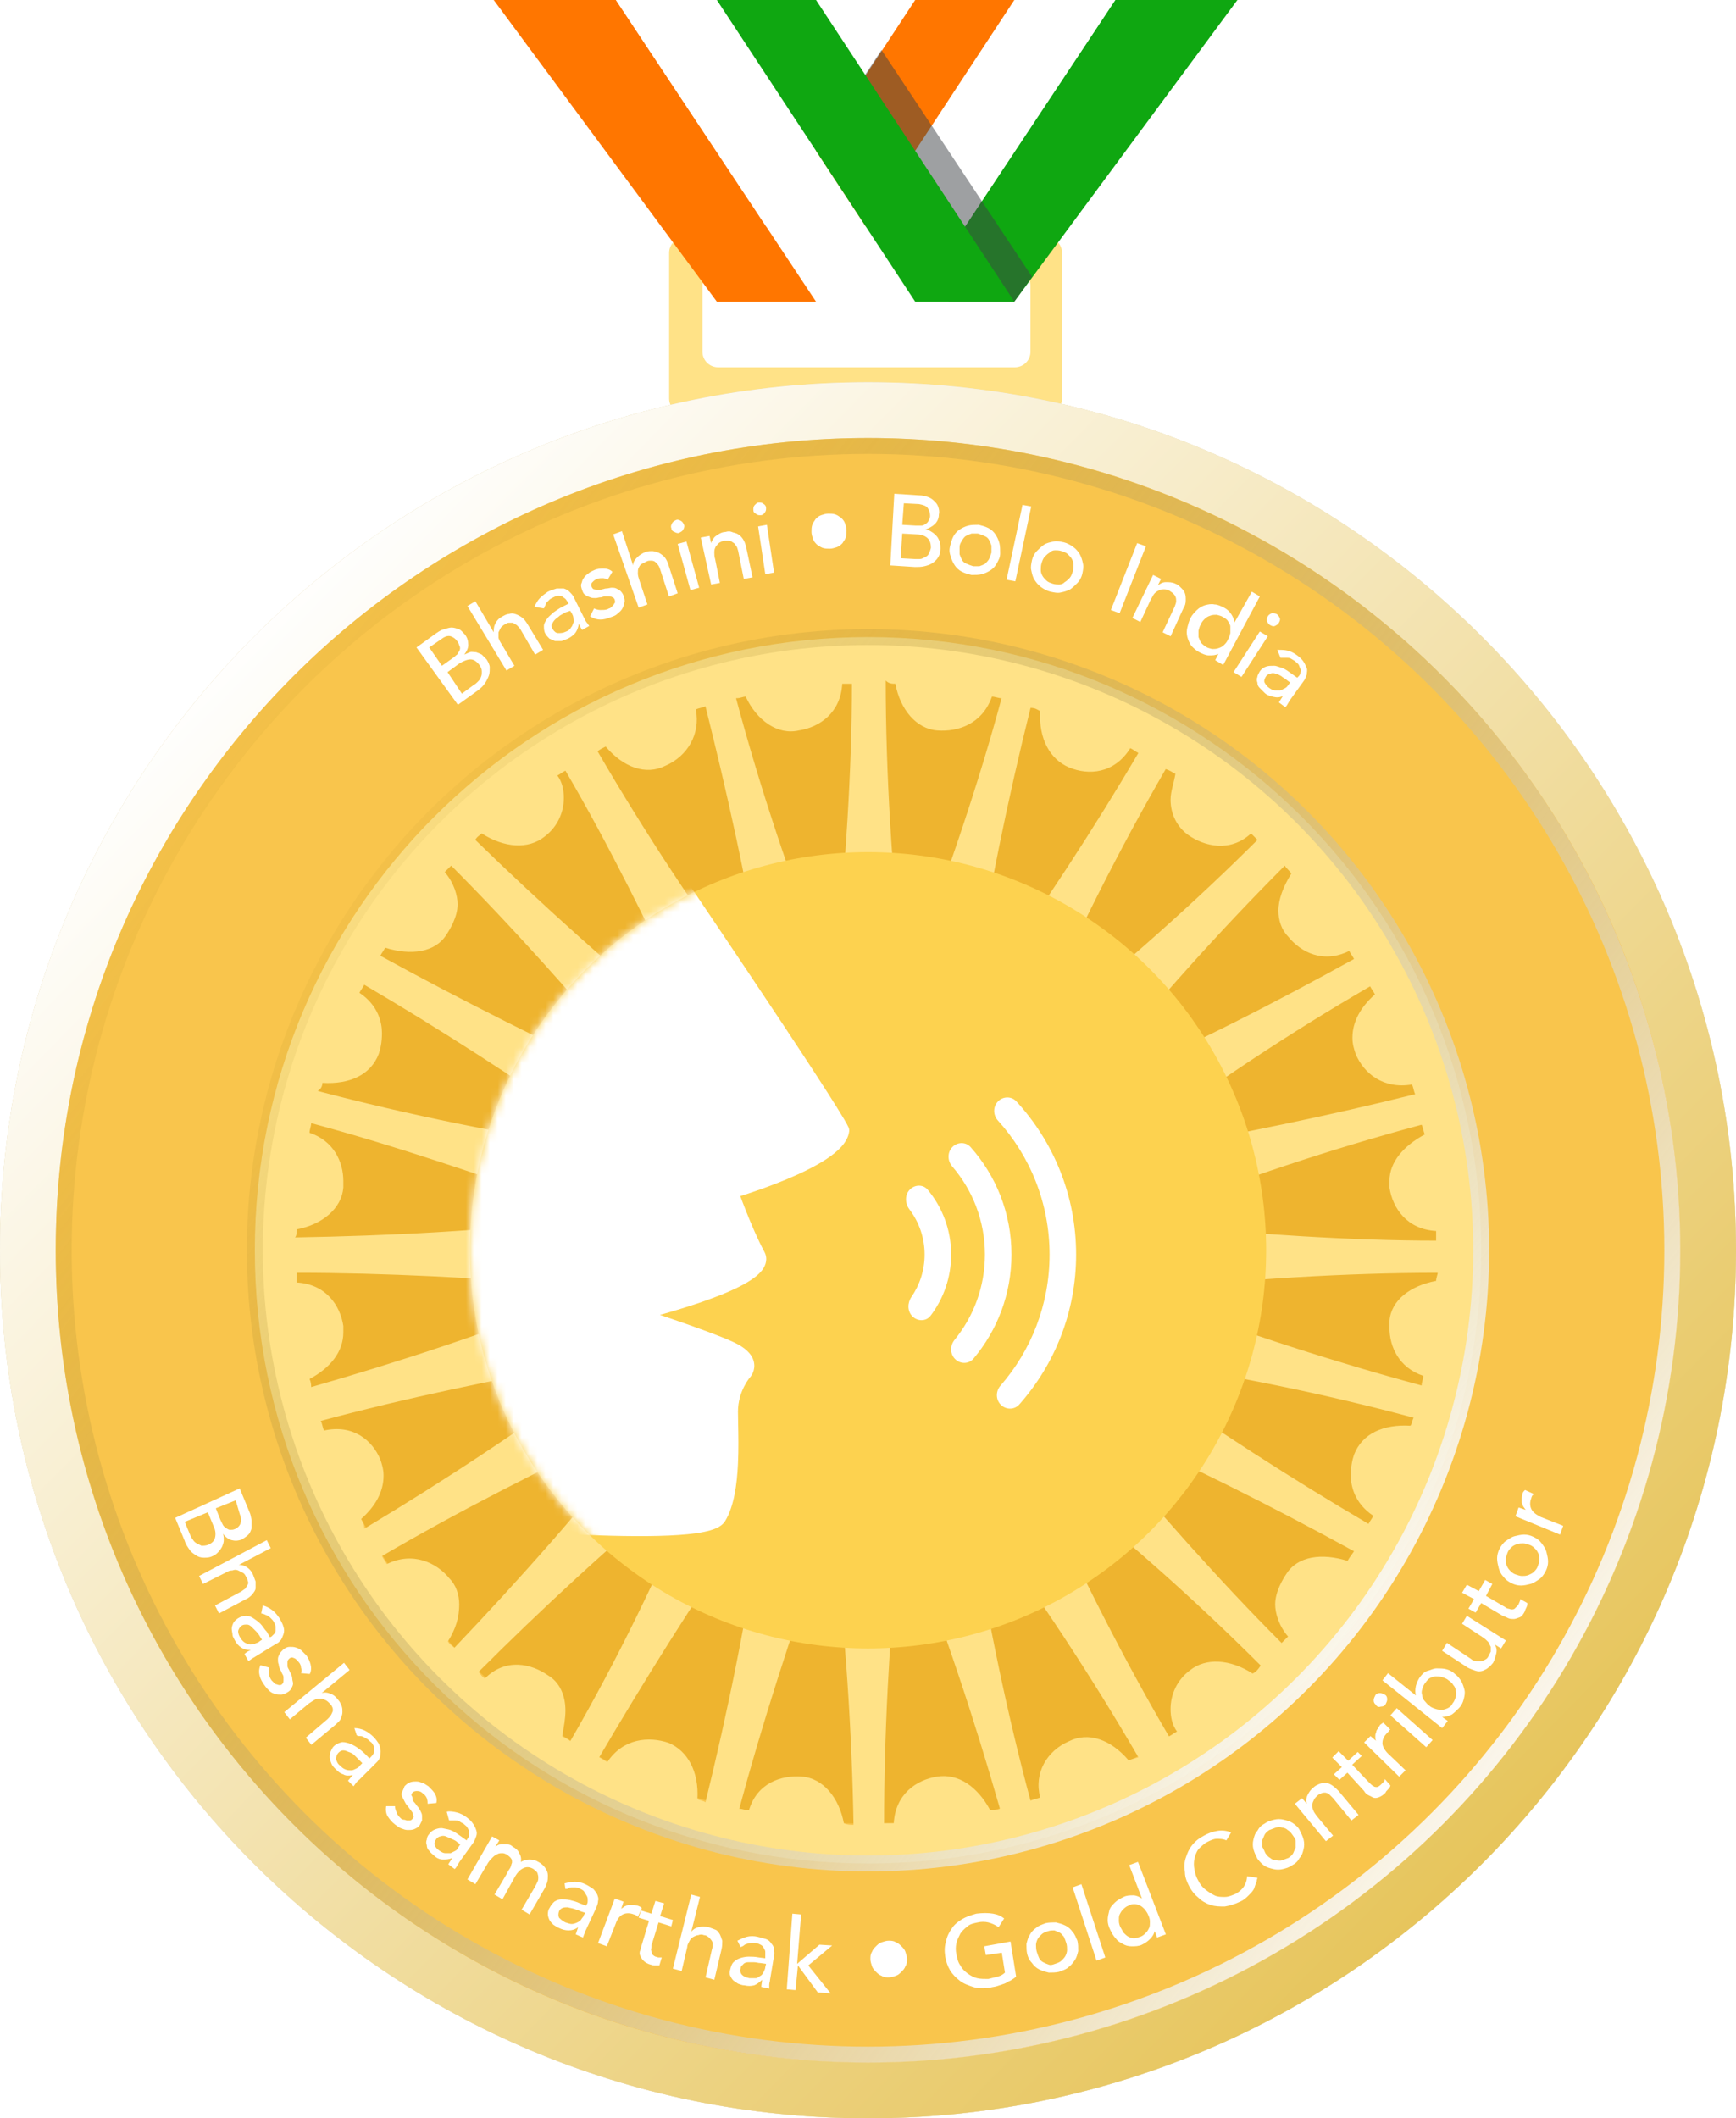<svg width="218" height="266" viewBox="0 0 218 266" fill="none" xmlns="http://www.w3.org/2000/svg">
<path d="M86.01 29.798C84.908 29.798 84.027 30.669 84.027 31.757V50.041C84.027 51.13 84.908 52 86.01 52H131.385C132.487 52 133.368 51.13 133.368 50.041V31.757C133.368 30.669 132.487 29.798 131.385 29.798H86.01ZM129.403 44.164C129.403 45.253 128.522 46.123 127.42 46.123H90.195C89.094 46.123 88.213 45.253 88.213 44.164V35.893C88.213 34.805 89.094 33.934 90.195 33.934H127.42C128.522 33.934 129.403 34.805 129.403 35.893V44.164Z" fill="#FFE287"/>
<path d="M140.045 0L114.918 37.877H127.37L155.388 0H140.045Z" fill="#0FA711"/>
<path d="M127.377 0L102.473 37.877H114.925L140.052 0H127.377Z" fill="white"/>
<path d="M114.924 0L90.019 37.877H102.472L127.376 0H114.924Z" fill="#FF7600"/>
<path d="M90.018 37.877H102.47L77.343 0H62L90.018 37.877Z" fill="#FF7600"/>
<path d="M102.471 37.877H114.923L90.018 0H77.344L102.471 37.877Z" fill="white"/>
<path opacity="0.5" d="M110.695 6.28L104.469 15.693L119.145 37.882H127.372L129.596 34.744L110.695 6.28Z" fill="#3E4347"/>
<path d="M114.924 37.877H127.376L102.472 0H90.019L114.924 37.877Z" fill="#0FA711"/>
<g filter="url(#filter0_ii)">
<path d="M218 157C218 217.199 169.199 266 109 266C48.801 266 0 217.199 0 157C0 96.801 48.801 48 109 48C169.199 48 218 96.801 218 157Z" fill="#FDD24F" fill-opacity="0.8"/>
</g>
<path d="M214.5 157C214.5 215.266 167.266 262.5 109 262.5C50.734 262.5 3.5 215.266 3.5 157C3.5 98.734 50.734 51.5 109 51.5C167.266 51.5 214.5 98.734 214.5 157Z" stroke="#DFDFDF" stroke-width="7"/>
<path d="M214.5 157C214.5 215.266 167.266 262.5 109 262.5C50.734 262.5 3.5 215.266 3.5 157C3.5 98.734 50.734 51.5 109 51.5C167.266 51.5 214.5 98.734 214.5 157Z" stroke="url(#paint0_linear)" stroke-width="7"/>
<path d="M196 157C196 205.049 157.049 244 109 244C60.951 244 22 205.049 22 157C22 108.951 60.951 70 109 70C157.049 70 196 108.951 196 157Z" fill="#EEB42F"/>
<path fill-rule="evenodd" clip-rule="evenodd" d="M109 85C69.236 85 37 117.235 37 157C37 196.764 69.236 229 109 229C148.764 229 181 196.764 181 157C181 117.235 148.764 85 109 85ZM7 157C7 100.667 52.667 55 109 55C165.333 55 211 100.667 211 157C211 213.333 165.333 259 109 259C52.667 259 7 213.333 7 157Z" fill="#F9C54C"/>
<path d="M109 80C66.559 80 32 114.357 32 157C32 199.643 66.357 234 109 234C151.643 234 186 199.643 186 157C186 114.357 151.441 80 109 80ZM93.64 87.478C93.843 87.478 93.843 87.478 93.64 87.478C95.055 90.509 97.682 92.328 100.31 91.722C102.937 91.318 105.564 89.499 105.766 85.861C106.171 85.861 106.575 85.861 106.979 85.861C106.979 96.774 106.171 108.496 104.958 121.228C104.756 122.441 104.756 123.654 104.756 124.866C104.352 123.856 103.948 122.643 103.543 121.228C99.299 110.517 95.459 98.997 92.428 87.68C93.034 87.68 93.236 87.478 93.64 87.478ZM76.058 93.743C78.281 96.37 81.11 97.381 83.535 96.168C86.365 94.955 87.982 92.126 87.375 89.094C87.779 88.892 88.184 88.892 88.588 88.69C91.215 99.2 93.843 110.719 95.864 123.451C96.066 124.866 96.268 125.877 96.672 127.089C96.066 126.079 95.459 125.068 94.449 123.856C87.577 114.559 80.908 104.454 75.047 94.349C75.249 94.147 75.653 93.945 76.058 93.743ZM60.496 104.656C63.325 106.475 66.357 106.677 68.378 105.06C69.995 103.848 70.803 102.029 70.803 100.21C70.803 99.2 70.601 98.189 69.995 97.381C70.399 97.178 70.601 96.976 71.005 96.774C76.462 106.071 81.716 116.782 87.173 128.302C87.779 129.514 88.386 130.525 88.79 131.535C87.982 130.727 86.971 129.919 85.961 129.11C77.068 121.633 67.974 113.549 59.688 105.465C59.89 105.06 60.294 104.858 60.496 104.656ZM48.37 119.005C48.572 119.005 48.572 119.005 48.37 119.005C51.604 120.016 54.635 119.612 56.05 117.388C56.454 116.782 57.465 115.165 57.465 113.549C57.465 112.538 57.06 110.921 55.848 109.507C56.05 109.304 56.454 108.9 56.656 108.698C64.336 116.378 72.218 125.27 80.504 134.971C81.312 135.982 82.121 136.79 82.929 137.598C81.919 136.992 80.706 136.588 79.493 135.982C68.984 131.131 58.071 125.675 47.764 120.016C47.966 119.612 48.168 119.409 48.37 119.005ZM40.488 135.982C40.488 135.982 40.488 135.78 40.488 135.982C43.924 136.184 46.551 134.971 47.562 132.344C47.764 131.738 47.966 130.929 47.966 129.717C47.966 128.504 47.562 126.281 45.136 124.664C45.339 124.26 45.541 124.058 45.743 123.654C55.039 129.11 65.144 135.577 75.451 142.853C76.462 143.661 77.674 144.268 78.483 144.874C77.472 144.672 76.058 144.47 74.643 144.066C63.325 142.449 51.402 140.024 39.882 136.992C40.286 136.79 40.488 136.386 40.488 135.982ZM37.255 154.373C37.255 154.373 37.255 154.171 37.255 154.373C40.488 153.766 42.913 151.745 43.115 149.118C43.115 148.916 43.115 148.714 43.115 148.31C43.115 145.885 41.903 143.257 38.871 142.247C38.871 141.843 39.074 141.438 39.074 141.034C49.583 143.864 60.9 147.703 72.824 151.948C74.037 152.352 75.249 152.756 76.26 152.958C75.047 152.958 73.835 153.16 72.42 153.16C61.102 154.575 48.774 155.181 37.053 155.383C37.255 155.181 37.255 154.777 37.255 154.373ZM38.871 173.168C38.871 172.966 38.871 172.966 38.871 173.168C41.499 171.753 43.115 169.732 43.115 167.307C43.115 167.105 43.115 166.701 43.115 166.499C42.711 163.871 40.892 161.244 37.255 161.042C37.255 160.638 37.255 160.234 37.255 159.829C48.168 159.829 59.89 160.436 72.622 161.446C74.037 161.648 75.249 161.648 76.26 161.648C75.249 162.053 74.037 162.457 72.622 162.861C61.911 167.105 50.391 170.945 39.074 174.178C39.074 173.976 39.074 173.572 38.871 173.168ZM45.339 190.751C45.339 190.751 45.339 190.549 45.339 190.751C47.157 189.134 48.168 187.315 48.168 185.294C48.168 184.486 47.966 183.879 47.764 183.273C46.753 180.848 44.328 178.827 40.69 179.635C40.488 179.231 40.488 178.827 40.286 178.423C50.795 175.593 62.315 173.168 74.845 170.945C76.26 170.743 77.27 170.339 78.483 170.136C77.472 170.743 76.462 171.349 75.249 172.36C65.953 179.231 55.848 185.9 45.743 191.963C45.743 191.357 45.541 191.155 45.339 190.751ZM56.252 206.11C57.263 204.493 57.667 203.079 57.667 201.462C57.667 200.249 57.263 199.037 56.454 198.228C54.837 196.207 51.806 194.793 48.572 196.409C48.37 196.005 48.168 195.803 47.966 195.399C57.263 189.942 67.974 184.486 79.493 179.029C80.706 178.423 81.716 177.816 82.727 177.412C81.919 178.22 81.11 179.231 80.302 180.241C73.228 189.336 65.144 198.43 57.06 206.919C56.858 206.717 56.454 206.514 56.252 206.11ZM70.601 218.034C70.803 216.822 71.005 215.811 71.005 214.801C71.005 212.78 70.197 211.163 68.782 210.354C66.761 208.94 63.528 208.131 60.9 210.759C60.496 210.556 60.294 210.152 60.092 209.95C67.772 202.27 76.462 194.186 86.163 186.102C87.173 185.294 87.982 184.486 88.79 183.677C88.184 184.688 87.779 185.9 87.173 187.113C82.727 197.622 77.472 208.535 71.612 218.64C71.409 218.438 71.005 218.236 70.601 218.034ZM87.577 225.916C87.779 222.48 86.365 219.853 83.94 218.843C81.514 218.034 78.281 218.236 76.26 221.268C75.856 221.066 75.653 220.864 75.249 220.661C80.706 211.365 86.971 201.26 94.247 190.751C95.055 189.538 95.661 188.528 96.268 187.719C96.066 188.73 95.864 190.144 95.459 191.559C93.843 202.877 91.417 214.801 88.588 226.32C88.386 226.118 87.982 226.118 87.577 225.916ZM105.969 228.948C105.362 225.714 103.341 223.289 100.714 223.087C98.087 222.885 95.055 223.895 94.045 227.331C93.64 227.331 93.236 227.129 92.832 227.129C95.661 216.619 99.299 205.302 103.543 193.378C103.948 192.165 104.352 190.953 104.554 189.942C104.554 191.155 104.756 192.367 104.756 193.782C106.171 205.1 106.979 217.428 107.181 229.15C106.777 229.15 106.373 229.15 105.969 228.948ZM178.927 142.449C176.299 143.864 174.48 145.885 174.48 148.31C174.48 148.512 174.48 148.916 174.48 149.118C174.885 151.745 176.703 154.373 180.341 154.575C180.341 154.979 180.341 155.383 180.341 155.787C169.63 155.787 157.706 154.979 144.974 153.766C143.559 153.564 142.346 153.564 141.336 153.564C142.346 153.16 143.559 152.756 144.974 152.352C155.685 148.108 167.205 144.268 178.522 141.236C178.724 141.64 178.724 142.045 178.927 142.449ZM172.661 124.866C172.661 124.866 172.661 125.068 172.661 124.866C170.843 126.483 169.832 128.302 169.832 130.323C169.832 131.131 170.034 131.738 170.236 132.344C171.247 134.769 173.672 136.79 177.31 136.184C177.512 136.588 177.512 136.992 177.714 137.396C167.205 140.024 155.483 142.449 142.953 144.672C141.538 144.874 140.528 145.076 139.315 145.48C140.325 144.874 141.336 144.268 142.549 143.459C151.845 136.386 161.95 129.717 172.055 123.856C172.257 124.26 172.459 124.462 172.661 124.866ZM162.152 109.709C161.142 111.325 160.535 112.942 160.535 114.357C160.535 115.57 160.94 116.782 161.748 117.591C163.365 119.612 166.194 121.026 169.428 119.409C169.63 119.814 169.832 120.016 170.034 120.42C160.535 125.675 150.026 131.131 138.304 136.184C137.092 136.79 136.081 137.194 135.071 137.801C135.879 136.992 136.688 135.982 137.698 134.971C144.974 126.079 153.058 116.984 161.344 108.698C161.546 109.102 161.95 109.304 162.152 109.709ZM147.601 97.178C147.601 97.178 147.803 97.381 147.601 97.178C147.399 98.391 146.995 99.402 146.995 100.412C146.995 102.231 147.803 103.848 149.218 104.858C151.239 106.273 154.472 107.081 157.1 104.656C157.302 104.858 157.706 105.262 157.908 105.465C150.228 113.144 141.336 121.026 131.433 129.11C130.423 129.919 129.412 130.727 128.806 131.535C129.412 130.525 129.816 129.514 130.423 128.1C135.071 117.591 140.528 106.677 146.388 96.572C146.995 96.774 147.197 96.976 147.601 97.178ZM130.625 89.297C130.827 89.297 130.827 89.297 130.625 89.297C130.423 92.732 131.837 95.36 134.262 96.37C136.688 97.381 139.921 97.178 141.942 93.945C142.346 94.147 142.549 94.349 142.953 94.551C137.496 103.848 131.029 113.751 123.551 124.26C122.743 125.27 122.136 126.281 121.53 127.291C121.732 126.281 122.136 124.866 122.339 123.451C124.157 112.134 126.583 100.21 129.412 88.892C130.018 88.892 130.22 89.094 130.625 89.297ZM112.436 85.861C112.436 85.861 112.638 85.861 112.436 85.861C113.042 89.094 115.063 91.52 117.69 91.722C120.318 91.924 123.349 90.913 124.562 87.478C124.966 87.478 125.37 87.68 125.774 87.68C122.945 98.189 119.105 109.507 114.659 121.228C114.255 122.441 113.85 123.654 113.446 124.664C113.446 123.451 113.244 122.239 113.244 120.824C112.032 109.507 111.223 97.178 111.223 85.457C111.627 85.861 112.032 85.861 112.436 85.861ZM124.36 227.331C122.743 224.299 120.318 222.682 117.69 223.087C115.063 223.491 112.436 225.31 112.234 228.948C111.829 228.948 111.425 228.948 111.021 228.948C111.021 218.034 111.627 206.312 112.84 193.58C113.042 192.367 113.042 191.357 113.042 190.346C113.042 190.144 113.042 190.144 113.042 189.942C113.446 190.953 113.85 192.165 114.255 193.58C118.499 204.291 122.339 215.811 125.572 227.129C125.168 227.331 124.764 227.331 124.36 227.331ZM141.74 221.066C141.74 221.066 141.538 221.066 141.74 221.066C139.517 218.438 136.688 217.428 134.262 218.64C131.433 219.853 129.816 222.682 130.625 225.714C130.22 225.916 129.816 225.916 129.412 226.118C126.583 215.609 124.157 204.089 122.136 191.559C121.934 190.144 121.732 189.134 121.328 187.921C121.934 188.932 122.541 189.942 123.551 191.155C130.423 200.451 137.092 210.556 142.953 220.661C142.346 220.864 142.144 220.864 141.74 221.066ZM157.302 210.152C157.302 210.354 157.302 210.354 157.302 210.152C154.472 208.333 151.441 208.131 149.42 209.748C147.803 210.961 146.995 212.78 146.995 214.598C146.995 215.609 147.197 216.619 147.803 217.428C147.399 217.63 147.197 217.832 146.793 218.034C141.336 208.738 135.879 198.026 130.625 186.507C130.018 185.294 129.412 184.283 129.008 183.273C129.816 184.081 130.827 184.89 131.837 185.698C140.932 192.772 150.026 200.856 158.312 209.142C157.908 209.748 157.706 209.95 157.302 210.152ZM169.226 196.005C169.226 196.005 169.226 196.207 169.226 196.005C165.992 194.995 162.961 195.399 161.546 197.622C161.142 198.228 160.131 199.845 160.131 201.462C160.131 202.472 160.535 204.089 161.748 205.504C161.546 205.706 161.142 206.11 160.94 206.312C153.26 198.633 145.378 189.74 137.294 180.039C136.486 179.029 135.677 178.018 134.869 177.412C135.879 178.018 137.092 178.423 138.304 179.029C148.814 183.677 159.727 189.134 170.034 194.793C169.63 195.399 169.428 195.601 169.226 196.005ZM177.108 179.029C177.108 179.231 177.108 179.231 177.108 179.029C173.672 178.827 171.045 180.039 170.034 182.667C169.832 183.273 169.63 184.081 169.63 185.294C169.63 186.507 170.034 188.73 172.459 190.346C172.257 190.751 172.055 190.953 171.853 191.357C162.556 185.9 152.451 179.433 142.144 172.157C141.134 171.349 139.921 170.743 139.113 170.136C140.123 170.339 141.538 170.743 142.953 170.945C154.27 172.562 166.194 174.987 177.512 178.018C177.31 178.423 177.31 178.827 177.108 179.029ZM180.341 160.84C177.108 161.446 174.682 163.265 174.48 165.892C174.48 166.094 174.48 166.297 174.48 166.701C174.48 169.126 175.693 171.753 178.724 172.764C178.724 173.168 178.522 173.572 178.522 173.976C168.013 171.147 156.696 167.509 144.772 163.063C143.559 162.659 142.346 162.255 141.336 162.052C142.549 162.052 143.761 161.85 145.176 161.85C156.493 160.638 168.822 159.829 180.543 159.829C180.543 160.032 180.341 160.436 180.341 160.84Z" fill="#FFE287"/>
<circle cx="109" cy="157" r="77" stroke="url(#paint1_linear)" stroke-width="2"/>
<circle cx="109" cy="157" r="101" stroke="url(#paint2_linear)" stroke-width="2"/>
<g filter="url(#filter1_i)">
<circle cx="109" cy="157" r="50" fill="#FDD24F"/>
</g>
<mask id="mask0" mask-type="alpha" maskUnits="userSpaceOnUse" x="59" y="107" width="100" height="100">
<circle cx="109" cy="157" r="50" fill="#C3863A"/>
</mask>
<g mask="url(#mask0)">
<path d="M82.697 105.385L82.698 105.386L82.948 105.755C83.112 105.996 83.352 106.351 83.659 106.803C84.272 107.708 85.149 109.003 86.206 110.568C88.321 113.698 91.155 117.904 94.036 122.21C96.917 126.516 99.846 130.924 102.147 134.456C103.297 136.222 104.293 137.772 105.048 138.983C105.788 140.169 106.335 141.088 106.55 141.554C106.628 141.723 106.657 141.91 106.632 142.094C106.534 142.829 106.129 143.471 105.646 144.005C105.156 144.547 104.516 145.053 103.813 145.52C102.404 146.455 100.608 147.318 98.871 148.047C97.125 148.779 95.4 149.393 94.115 149.823C93.675 149.97 93.285 150.095 92.963 150.198C93.144 150.686 93.387 151.329 93.674 152.051C94.313 153.666 95.154 155.645 95.984 157.186C96.439 158.031 96.179 158.859 95.726 159.467C95.3 160.04 94.63 160.543 93.9 160.984C92.419 161.877 90.325 162.724 88.244 163.448C86.352 164.107 84.421 164.682 82.875 165.113C83.44 165.304 84.052 165.513 84.687 165.732C87.342 166.647 90.454 167.766 92.101 168.526C93.814 169.317 94.66 170.287 94.721 171.384C94.75 171.893 94.593 172.305 94.445 172.575C94.371 172.712 94.293 172.82 94.232 172.898C94.201 172.937 94.173 172.97 94.151 172.995L94.137 173.01C94.129 173.019 94.117 173.034 94.101 173.055C94.065 173.101 94.009 173.173 93.941 173.272C93.803 173.468 93.614 173.764 93.424 174.144C93.044 174.905 92.67 175.98 92.67 177.259C92.67 177.659 92.68 178.157 92.692 178.725L92.692 178.726V178.726C92.72 180.144 92.757 181.997 92.669 183.832C92.547 186.371 92.18 189.179 91.054 191.008C90.774 191.463 90.309 191.739 89.897 191.918C89.459 192.109 88.931 192.254 88.353 192.37C87.195 192.603 85.693 192.742 83.997 192.818C80.597 192.969 76.272 192.868 72.036 192.668C67.793 192.469 63.615 192.169 60.499 191.92C58.941 191.795 57.647 191.683 56.743 191.601C56.29 191.561 55.935 191.528 55.693 191.505L55.416 191.479L55.368 191.475H33.602C33.06 191.475 32.621 191.036 32.621 190.494V106.916C32.621 106.382 33.048 105.947 33.582 105.936L81.866 104.955C82.198 104.949 82.51 105.11 82.697 105.385Z" fill="white"/>
<path fill-rule="evenodd" clip-rule="evenodd" d="M114.267 149.364C113.599 150.033 113.638 151.118 114.209 151.872C115.402 153.445 116.109 155.406 116.109 157.533C116.109 159.506 115.5 161.337 114.46 162.847C113.94 163.603 113.928 164.646 114.577 165.295C115.23 165.948 116.301 165.951 116.86 165.215C118.481 163.081 119.442 160.419 119.442 157.533C119.442 154.437 118.336 151.6 116.497 149.395C115.926 148.709 114.898 148.733 114.267 149.364ZM119.872 168.245C119.292 168.957 119.286 170.004 119.936 170.653C120.588 171.306 121.652 171.308 122.247 170.603C125.223 167.072 127.017 162.512 127.017 157.533C127.017 152.356 125.078 147.631 121.886 144.046C121.284 143.371 120.245 143.386 119.606 144.026C118.944 144.687 118.965 145.759 119.576 146.468C122.136 149.438 123.684 153.305 123.684 157.533C123.684 161.596 122.255 165.325 119.872 168.245ZM125.634 174.002C125.03 174.695 125.027 175.744 125.677 176.394C126.328 177.046 127.39 177.048 128.001 176.358C132.439 171.346 135.134 164.755 135.134 157.534C135.134 150.119 132.293 143.368 127.64 138.309C127.024 137.64 125.98 137.651 125.337 138.294C124.679 138.953 124.693 140.019 125.318 140.71C129.346 145.158 131.8 151.059 131.8 157.534C131.8 163.837 129.474 169.597 125.634 174.002Z" fill="white"/>
</g>
<path d="M52.301 81.3L54.801 79.5C55.101 79.3 55.401 79.1 55.801 79C56.201 78.9 56.401 78.8 56.701 78.8C57.001 78.8 57.301 78.9 57.601 79C57.901 79.1 58.101 79.4 58.401 79.7C58.701 80.1 58.801 80.5 58.801 81C58.801 81.4 58.601 81.8 58.301 82.2C58.501 82.1 58.801 82 59.001 81.9C59.201 81.8 59.501 81.9 59.801 81.9C60.101 82 60.301 82.1 60.501 82.2C60.701 82.4 60.901 82.6 61.101 82.8C61.301 83.1 61.501 83.5 61.501 83.8C61.501 84.1 61.501 84.5 61.401 84.8C61.301 85.1 61.101 85.5 60.901 85.8C60.701 86.1 60.401 86.4 60.001 86.7L57.501 88.5L52.301 81.3ZM55.501 83.6L56.901 82.6C57.101 82.5 57.201 82.3 57.401 82.2C57.501 82 57.601 81.9 57.701 81.7C57.801 81.5 57.801 81.3 57.701 81.1C57.601 80.9 57.601 80.7 57.401 80.5C57.201 80.2 56.901 80 56.601 79.9C56.301 79.8 55.901 79.9 55.501 80.2L53.901 81.3L55.501 83.6ZM58.001 87.1L59.501 86C59.701 85.9 59.801 85.8 60.001 85.6C60.201 85.4 60.301 85.3 60.401 85C60.501 84.8 60.501 84.6 60.501 84.3C60.501 84 60.401 83.8 60.201 83.5C59.901 83.1 59.501 82.8 59.101 82.8C58.701 82.8 58.201 83 57.701 83.3L56.201 84.4L58.001 87.1Z" fill="white"/>
<path d="M58.699 76.1L59.699 75.5L61.999 79.4C61.999 79 61.999 78.7 62.199 78.3C62.399 77.9 62.699 77.6 63.099 77.4C63.299 77.3 63.599 77.1 63.899 77.1C64.199 77 64.399 77 64.699 77.1C64.999 77.2 65.199 77.3 65.499 77.5C65.799 77.7 65.999 78 66.199 78.3L68.199 81.6L67.199 82.2L65.399 79.1C65.299 78.9 65.099 78.7 64.899 78.5C64.699 78.4 64.599 78.3 64.399 78.2C64.199 78.2 64.099 78.2 63.899 78.2C63.699 78.2 63.599 78.3 63.399 78.4C63.199 78.5 62.999 78.7 62.899 78.8C62.799 79 62.699 79.2 62.599 79.4C62.599 79.6 62.599 79.9 62.599 80.1C62.699 80.4 62.799 80.6 62.999 80.9L64.599 83.6L63.599 84.2L58.699 76.1Z" fill="white"/>
<path d="M67.102 76.2C67.302 75.8 67.502 75.4 67.802 75.1C68.102 74.8 68.502 74.5 68.802 74.3C69.202 74.1 69.602 74 69.902 73.9C70.202 73.9 70.502 73.9 70.802 73.9C71.102 74 71.302 74.1 71.502 74.3C71.702 74.5 71.902 74.7 72.002 74.9L73.402 77.7C73.502 77.9 73.602 78.1 73.701 78.2C73.802 78.3 73.902 78.5 74.002 78.6L73.102 79.1C72.902 78.8 72.802 78.6 72.701 78.3C72.602 78.8 72.502 79.1 72.302 79.4C72.102 79.7 71.702 80 71.302 80.2C71.002 80.3 70.802 80.4 70.502 80.5C70.202 80.5 70.001 80.5 69.701 80.5C69.501 80.4 69.202 80.3 69.002 80.2C68.802 80 68.602 79.8 68.502 79.6C68.302 79.3 68.302 78.9 68.302 78.6C68.302 78.3 68.501 78 68.701 77.7C68.901 77.4 69.202 77.2 69.502 76.9C69.802 76.7 70.202 76.4 70.602 76.2L71.402 75.8L71.302 75.6C71.202 75.5 71.102 75.3 71.002 75.2C70.902 75.1 70.702 75 70.602 74.9C70.402 74.8 70.302 74.8 70.102 74.8C69.902 74.8 69.702 74.9 69.502 75C69.302 75.1 69.102 75.2 69.002 75.3C68.902 75.4 68.802 75.5 68.701 75.6C68.602 75.7 68.502 75.8 68.502 76C68.402 76.1 68.402 76.2 68.302 76.4L67.102 76.2ZM71.002 76.9C70.802 77 70.502 77.2 70.302 77.3C70.102 77.5 69.901 77.6 69.701 77.8C69.501 78 69.402 78.2 69.302 78.4C69.202 78.6 69.302 78.8 69.402 79C69.602 79.3 69.802 79.5 70.102 79.5C70.402 79.5 70.702 79.5 71.102 79.3C71.402 79.2 71.602 79 71.701 78.8C71.901 78.6 71.902 78.4 72.002 78.2C72.102 78 72.002 77.8 72.002 77.6C72.002 77.4 71.902 77.2 71.802 77L71.602 76.7L71.002 76.9Z" fill="white"/>
<path d="M76.302 72.8C76.102 72.7 75.902 72.6 75.702 72.6C75.502 72.6 75.202 72.6 75.002 72.7C74.702 72.8 74.602 72.9 74.402 73.1C74.202 73.3 74.202 73.5 74.302 73.7C74.402 73.9 74.502 74 74.602 74C74.702 74 74.902 74.1 75.102 74.1C75.302 74.1 75.402 74.1 75.602 74C75.802 74 75.902 73.9 76.102 73.9C76.402 73.9 76.602 73.8 76.802 73.8C77.002 73.8 77.202 73.8 77.402 73.9C77.602 74 77.802 74.1 77.902 74.2C78.002 74.3 78.202 74.5 78.302 74.8C78.402 75.1 78.502 75.4 78.402 75.7C78.302 76 78.302 76.2 78.102 76.5C77.902 76.8 77.702 76.9 77.502 77.1C77.302 77.3 77.002 77.4 76.702 77.5C76.202 77.7 75.802 77.8 75.402 77.8C75.002 77.8 74.602 77.7 74.102 77.4L74.602 76.4C74.802 76.5 75.102 76.6 75.402 76.6C75.702 76.6 76.002 76.6 76.302 76.5C76.402 76.4 76.602 76.4 76.702 76.3C76.802 76.2 76.902 76.1 77.002 76C77.102 75.9 77.102 75.8 77.202 75.7C77.302 75.6 77.202 75.5 77.202 75.3C77.102 75.1 77.002 75 76.902 75C76.802 74.9 76.602 74.9 76.402 74.9C76.202 74.9 76.102 74.9 75.902 74.9C75.702 74.9 75.602 75 75.502 75C75.202 75 75.002 75.1 74.802 75.1C74.602 75.1 74.302 75.1 74.102 75C73.902 74.9 73.702 74.9 73.502 74.7C73.302 74.6 73.202 74.4 73.102 74.1C73.002 73.8 72.902 73.5 73.002 73.3C73.102 73.1 73.102 72.8 73.302 72.6C73.402 72.4 73.602 72.2 73.902 72C74.102 71.8 74.402 71.7 74.602 71.6C75.002 71.4 75.402 71.4 75.802 71.4C76.202 71.4 76.602 71.5 76.902 71.8L76.302 72.8Z" fill="white"/>
<path d="M77 67.1L78.1 66.7L79.5 71C79.5 70.6 79.7 70.3 80 70C80.3 69.7 80.6 69.5 81.1 69.3C81.4 69.2 81.7 69.2 81.9 69.2C82.1 69.2 82.4 69.3 82.7 69.4C82.9 69.5 83.2 69.7 83.4 69.9C83.6 70.1 83.8 70.5 83.9 70.8L85.1 74.5L84 74.9L82.9 71.5C82.8 71.2 82.7 71 82.6 70.9C82.5 70.7 82.3 70.6 82.2 70.5C82 70.4 81.9 70.4 81.7 70.4C81.5 70.4 81.4 70.4 81.2 70.5C81 70.6 80.8 70.7 80.6 70.8C80.4 70.9 80.3 71.1 80.2 71.3C80.1 71.5 80.1 71.7 80.1 72C80.1 72.3 80.2 72.6 80.3 72.9L81.3 75.9L80.2 76.3L77 67.1Z" fill="white"/>
<path d="M84.299 66.3C84.199 66.1 84.299 65.9 84.399 65.7C84.499 65.5 84.699 65.4 84.899 65.3C85.099 65.2 85.299 65.3 85.499 65.4C85.699 65.5 85.799 65.7 85.899 65.9C85.999 66.1 85.899 66.3 85.799 66.5C85.699 66.7 85.499 66.8 85.299 66.9C85.099 67 84.899 66.9 84.699 66.8C84.399 66.7 84.299 66.5 84.299 66.3ZM85.099 68.3L86.199 68L87.799 73.8L86.699 74.1L85.099 68.3Z" fill="white"/>
<path d="M88 67.5L89.1 67.3L89.3 68.2C89.4 67.9 89.6 67.5 89.9 67.3C90.2 67.1 90.6 66.8 91.1 66.8C91.4 66.7 91.7 66.7 91.9 66.8C92.1 66.9 92.4 66.9 92.7 67.1C92.9 67.2 93.1 67.4 93.3 67.7C93.5 68 93.6 68.3 93.7 68.7L94.5 72.5L93.4 72.7L92.7 69.2C92.6 68.9 92.6 68.7 92.4 68.5C92.3 68.3 92.2 68.2 92 68.1C91.9 68 91.7 67.9 91.5 67.9C91.3 67.9 91.2 67.9 91 67.9C90.8 67.9 90.6 68 90.4 68.1C90.2 68.2 90.1 68.4 89.9 68.6C89.8 68.8 89.7 69 89.7 69.3C89.7 69.6 89.7 69.9 89.8 70.2L90.4 73.2L89.3 73.4L88 67.5Z" fill="white"/>
<path d="M94.602 64C94.602 63.8 94.602 63.6 94.802 63.4C95.002 63.2 95.102 63.1 95.302 63.1C95.502 63.1 95.702 63.1 95.902 63.3C96.102 63.4 96.201 63.6 96.201 63.8C96.201 64 96.202 64.2 96.002 64.4C95.902 64.6 95.702 64.7 95.502 64.7C95.302 64.7 95.102 64.7 94.902 64.5C94.702 64.4 94.602 64.3 94.602 64ZM95.201 66.1L96.302 65.9L97.201 71.9L96.102 72.1L95.201 66.1Z" fill="white"/>
<path d="M101.902 66.8C101.902 66.5 101.902 66.2 102.002 65.9C102.102 65.6 102.302 65.4 102.402 65.2C102.602 65 102.802 64.8 103.102 64.7C103.402 64.6 103.702 64.5 104.002 64.5C104.302 64.5 104.602 64.5 104.902 64.6C105.202 64.7 105.402 64.9 105.602 65C105.802 65.2 106.002 65.4 106.102 65.7C106.202 66 106.302 66.3 106.302 66.6C106.302 66.9 106.302 67.2 106.202 67.5C106.102 67.8 105.902 68 105.802 68.2C105.602 68.4 105.402 68.6 105.102 68.7C104.802 68.8 104.502 68.9 104.202 68.9C103.902 68.9 103.602 68.9 103.302 68.8C103.002 68.7 102.802 68.5 102.602 68.4C102.402 68.2 102.202 68 102.102 67.7C102.002 67.4 101.902 67.1 101.902 66.8Z" fill="white"/>
<path d="M112.301 62L115.401 62.2C115.801 62.2 116.201 62.3 116.501 62.4C116.801 62.5 117.101 62.7 117.301 62.9C117.501 63.1 117.701 63.3 117.801 63.6C117.901 63.9 118.001 64.2 117.901 64.6C117.901 65.1 117.701 65.5 117.401 65.8C117.101 66.1 116.701 66.3 116.201 66.5C116.501 66.5 116.701 66.6 117.001 66.8C117.201 66.9 117.401 67.1 117.601 67.3C117.801 67.5 117.901 67.8 118.001 68C118.101 68.3 118.101 68.6 118.101 68.9C118.101 69.3 118.001 69.7 117.801 70C117.601 70.3 117.401 70.5 117.101 70.7C116.801 70.9 116.501 71 116.101 71.1C115.701 71.2 115.301 71.2 114.901 71.2L111.801 71L112.301 62ZM113.101 70.1L114.901 70.2C115.101 70.2 115.301 70.2 115.501 70.2C115.701 70.2 115.901 70.1 116.101 70C116.301 69.9 116.501 69.8 116.601 69.6C116.701 69.4 116.801 69.2 116.901 68.8C116.901 68.3 116.801 67.9 116.501 67.6C116.201 67.3 115.701 67.1 115.101 67.1L113.301 67L113.101 70.1ZM113.301 65.9L115.001 66C115.201 66 115.401 66 115.701 66C115.901 66 116.101 65.9 116.201 65.8C116.401 65.7 116.501 65.6 116.601 65.4C116.701 65.2 116.801 65 116.801 64.8C116.801 64.4 116.701 64.1 116.501 63.8C116.301 63.5 115.901 63.4 115.401 63.3L113.501 63.2L113.301 65.9Z" fill="white"/>
<path d="M119.3 68.6C119.4 68.2 119.5 67.8 119.7 67.4C119.9 67 120.2 66.7 120.5 66.5C120.8 66.3 121.2 66.1 121.6 66C122 65.9 122.4 65.9 122.9 65.9C123.3 66 123.7 66.1 124.1 66.3C124.5 66.5 124.8 66.8 125 67.1C125.2 67.4 125.4 67.8 125.5 68.2C125.6 68.6 125.6 69 125.6 69.5C125.6 70 125.4 70.3 125.2 70.7C125 71.1 124.7 71.4 124.4 71.6C124.1 71.8 123.7 72 123.3 72.1C122.9 72.2 122.5 72.2 122 72.2C121.6 72.1 121.2 72 120.8 71.8C120.4 71.6 120.1 71.3 119.9 71C119.7 70.7 119.5 70.3 119.4 69.9C119.2 69.4 119.2 69 119.3 68.6ZM120.5 68.7C120.5 69 120.5 69.3 120.5 69.6C120.6 69.9 120.7 70.1 120.8 70.3C120.9 70.5 121.1 70.7 121.4 70.8C121.6 70.9 121.9 71 122.2 71.1C122.5 71.1 122.8 71.1 123 71.1C123.3 71 123.5 70.9 123.7 70.8C123.9 70.6 124.1 70.4 124.2 70.2C124.3 70 124.4 69.7 124.5 69.4C124.5 69.1 124.5 68.8 124.5 68.5C124.4 68.2 124.3 68 124.2 67.8C124.1 67.6 123.9 67.4 123.6 67.3C123.4 67.2 123.1 67.1 122.8 67C122.5 67 122.2 67 122 67C121.7 67.1 121.5 67.2 121.3 67.3C121.1 67.4 120.9 67.7 120.8 67.9C120.6 68.2 120.5 68.4 120.5 68.7Z" fill="white"/>
<path d="M128.402 63.4L129.502 63.6L127.502 73L126.402 72.8L128.402 63.4Z" fill="white"/>
<path d="M129.602 70.3C129.702 69.9 129.902 69.5 130.202 69.2C130.502 68.9 130.802 68.6 131.102 68.4C131.402 68.2 131.802 68.1 132.302 68C132.702 67.9 133.102 68 133.602 68.1C134.002 68.2 134.402 68.4 134.802 68.7C135.202 69 135.402 69.3 135.602 69.6C135.802 70 135.902 70.3 136.002 70.8C136.102 71.2 136.002 71.6 135.902 72.1C135.802 72.5 135.602 72.9 135.302 73.2C135.002 73.5 134.702 73.8 134.402 74C134.002 74.2 133.702 74.3 133.202 74.4C132.802 74.5 132.402 74.4 131.902 74.3C131.502 74.2 131.102 74 130.702 73.7C130.302 73.4 130.102 73.1 129.902 72.8C129.702 72.5 129.602 72.1 129.502 71.6C129.402 71.2 129.502 70.8 129.602 70.3ZM130.802 70.7C130.702 71 130.702 71.3 130.702 71.6C130.702 71.9 130.802 72.1 130.902 72.3C131.002 72.5 131.202 72.7 131.402 72.9C131.602 73.1 131.902 73.2 132.202 73.3C132.502 73.4 132.802 73.4 133.002 73.4C133.302 73.4 133.502 73.3 133.702 73.1C133.902 73 134.102 72.8 134.302 72.6C134.502 72.4 134.602 72.1 134.702 71.8C134.802 71.5 134.802 71.2 134.802 70.9C134.802 70.6 134.702 70.4 134.602 70.2C134.502 70 134.302 69.8 134.102 69.6C133.902 69.4 133.602 69.3 133.302 69.2C133.002 69.1 132.702 69.1 132.502 69.1C132.202 69.1 132.002 69.2 131.802 69.4C131.602 69.5 131.402 69.7 131.202 69.9C131.002 70.1 130.902 70.4 130.802 70.7Z" fill="white"/>
<path d="M142.8 68.2L143.9 68.6L140.6 77L139.5 76.6L142.8 68.2Z" fill="white"/>
<path d="M144.799 72.2L145.799 72.7L145.399 73.5C145.699 73.3 145.999 73.1 146.399 73.1C146.799 73.1 147.199 73.1 147.599 73.3C147.899 73.4 148.099 73.6 148.299 73.8C148.499 74 148.699 74.2 148.799 74.5C148.899 74.8 148.899 75 148.899 75.4C148.899 75.8 148.799 76.1 148.599 76.4L146.999 79.9L145.999 79.4L147.499 76.2C147.599 75.9 147.699 75.7 147.699 75.5C147.699 75.3 147.699 75.1 147.599 74.9C147.499 74.7 147.399 74.6 147.299 74.5C147.199 74.4 146.999 74.3 146.899 74.2C146.699 74.1 146.499 74 146.199 74C145.999 74 145.799 74 145.599 74.1C145.399 74.2 145.199 74.3 144.999 74.5C144.799 74.7 144.699 75 144.499 75.3L143.199 78.1L142.199 77.6L144.799 72.2Z" fill="white"/>
<path d="M153.602 83.5L152.602 82.9L153.002 82.1C152.602 82.3 152.302 82.3 151.802 82.3C151.402 82.3 151.002 82.1 150.602 81.9C150.202 81.7 149.902 81.4 149.602 81.1C149.402 80.8 149.202 80.4 149.102 80C149.002 79.6 149.002 79.2 149.102 78.8C149.202 78.4 149.302 78 149.502 77.6C149.702 77.2 150.002 76.9 150.302 76.6C150.602 76.3 151.002 76.1 151.302 76C151.702 75.9 152.102 75.8 152.502 75.9C152.902 75.9 153.302 76.1 153.702 76.3C154.102 76.5 154.402 76.8 154.602 77.1C154.802 77.4 155.002 77.8 155.002 78.2L157.202 74.3L158.202 74.9L153.602 83.5ZM151.402 81.2C151.702 81.4 151.902 81.4 152.202 81.5C152.502 81.5 152.702 81.5 153.002 81.4C153.302 81.3 153.502 81.2 153.702 81C153.902 80.8 154.102 80.6 154.202 80.3C154.402 80 154.402 79.8 154.502 79.5C154.502 79.2 154.502 79 154.502 78.7C154.502 78.4 154.302 78.2 154.202 78C154.102 77.8 153.802 77.6 153.602 77.5C153.302 77.3 153.102 77.3 152.802 77.2C152.502 77.2 152.302 77.2 152.002 77.3C151.702 77.4 151.502 77.5 151.302 77.7C151.102 77.9 150.902 78.1 150.802 78.4C150.602 78.7 150.602 78.9 150.502 79.2C150.502 79.5 150.502 79.7 150.502 80C150.602 80.2 150.702 80.5 150.802 80.7C150.902 80.8 151.102 81 151.402 81.2Z" fill="white"/>
<path d="M158.202 79.3L159.202 79.9L155.902 85L154.902 84.4L158.202 79.3ZM159.202 77.4C159.302 77.2 159.502 77.1 159.702 77C159.902 77 160.102 77 160.302 77.1C160.502 77.2 160.602 77.4 160.702 77.6C160.802 77.8 160.702 78 160.602 78.2C160.502 78.4 160.302 78.5 160.102 78.6C159.902 78.7 159.702 78.6 159.502 78.5C159.302 78.4 159.202 78.2 159.102 78C159.002 77.8 159.102 77.6 159.202 77.4Z" fill="white"/>
<path d="M160.399 81.6C160.799 81.6 161.299 81.6 161.699 81.7C162.099 81.8 162.499 82 162.899 82.3C163.299 82.6 163.499 82.8 163.699 83.1C163.899 83.4 163.999 83.7 164.099 83.9C164.199 84.2 164.099 84.4 164.099 84.7C163.999 85 163.899 85.2 163.799 85.4L161.999 87.9C161.899 88.1 161.799 88.2 161.699 88.4C161.599 88.6 161.499 88.7 161.399 88.8L160.599 88.2C160.799 87.9 160.899 87.7 161.099 87.4C160.699 87.6 160.299 87.6 159.899 87.5C159.499 87.4 159.099 87.3 158.799 87C158.599 86.8 158.399 86.6 158.199 86.4C157.999 86.2 157.899 86 157.899 85.7C157.799 85.5 157.799 85.2 157.899 85C157.899 84.8 158.099 84.5 158.199 84.3C158.399 84 158.699 83.8 158.999 83.7C159.299 83.6 159.599 83.6 159.999 83.6C160.299 83.6 160.699 83.8 161.099 83.9C161.499 84.1 161.799 84.3 162.199 84.6L162.899 85.1L163.099 84.9C163.199 84.8 163.299 84.6 163.299 84.5C163.299 84.3 163.399 84.2 163.299 84C163.199 83.8 163.199 83.7 163.099 83.5C162.999 83.3 162.799 83.2 162.599 83C162.399 82.9 162.299 82.8 162.099 82.7C161.899 82.6 161.799 82.6 161.599 82.6C161.399 82.6 161.299 82.6 161.199 82.6C161.099 82.6 160.899 82.6 160.799 82.6L160.399 81.6ZM161.599 85.4C161.399 85.2 161.099 85.1 160.899 84.9C160.699 84.8 160.399 84.6 160.199 84.6C159.999 84.5 159.699 84.5 159.499 84.6C159.299 84.6 159.099 84.8 158.999 84.9C158.799 85.2 158.699 85.5 158.799 85.7C158.899 85.9 159.099 86.2 159.399 86.4C159.699 86.6 159.899 86.7 160.099 86.7C160.299 86.7 160.599 86.7 160.799 86.7C160.999 86.6 161.199 86.5 161.399 86.4C161.599 86.3 161.699 86.1 161.799 86L161.999 85.7L161.599 85.4Z" fill="white"/>
<path d="M30.1 186.9L31.3 189.8C31.5 190.2 31.5 190.5 31.6 190.9C31.6 191.2 31.6 191.6 31.6 191.9C31.5 192.2 31.4 192.5 31.2 192.7C31 192.9 30.7 193.1 30.4 193.3C29.9 193.5 29.5 193.5 29.1 193.4C28.7 193.3 28.3 193 28 192.6C28.1 192.9 28.1 193.1 28.1 193.4C28.1 193.7 28 193.9 27.9 194.2C27.8 194.4 27.6 194.7 27.4 194.9C27.2 195.1 27 195.3 26.7 195.4C26.3 195.6 26 195.6 25.6 195.6C25.2 195.6 24.9 195.5 24.6 195.3C24.3 195.1 24 194.9 23.8 194.6C23.6 194.3 23.3 193.9 23.2 193.5L22 190.6L30.1 186.9ZM23.2 191.1L23.9 192.8C24 193 24.1 193.2 24.2 193.3C24.3 193.5 24.5 193.7 24.7 193.8C24.9 193.9 25.1 194 25.3 194.1C25.5 194.1 25.8 194.1 26.1 194C26.6 193.8 26.9 193.5 27 193.1C27.1 192.7 27.1 192.2 26.8 191.6L26.1 189.9L23.2 191.1ZM27.1 189.4L27.7 190.9C27.8 191.1 27.9 191.3 28 191.5C28.1 191.7 28.3 191.8 28.4 191.9C28.6 192 28.7 192.1 28.9 192.1C29.1 192.1 29.3 192.1 29.5 192C29.8 191.9 30.1 191.6 30.2 191.3C30.3 191 30.3 190.6 30.1 190.1L29.6 188.4L27.1 189.4Z" fill="white"/>
<path d="M33.5 193.4L34 194.4L30 196.5C30.4 196.5 30.7 196.6 31 196.8C31.3 197 31.6 197.3 31.8 197.8C31.9 198.1 32 198.3 32.1 198.6C32.1 198.9 32.1 199.1 32.1 199.4C32.1 199.7 31.9 199.9 31.7 200.2C31.5 200.4 31.2 200.7 30.9 200.8L27.5 202.6L27 201.6L30.2 199.9C30.4 199.8 30.6 199.6 30.8 199.5C30.9 199.3 31 199.2 31.1 199C31.2 198.8 31.2 198.7 31.1 198.5C31.1 198.3 31 198.2 30.9 198C30.8 197.8 30.7 197.6 30.5 197.5C30.3 197.4 30.1 197.3 29.9 197.2C29.7 197.1 29.4 197.1 29.2 197.2C28.9 197.2 28.6 197.3 28.3 197.5L25.5 198.9L25 197.9L33.5 193.4Z" fill="white"/>
<path d="M33.002 201.6C33.402 201.7 33.802 201.9 34.202 202.2C34.602 202.5 34.802 202.8 35.102 203.2C35.302 203.6 35.502 203.9 35.602 204.3C35.702 204.6 35.702 204.9 35.602 205.2C35.502 205.5 35.402 205.7 35.302 205.9C35.102 206.1 35.002 206.3 34.702 206.4L32.102 208C31.902 208.1 31.802 208.2 31.602 208.3C31.502 208.4 31.302 208.5 31.202 208.6L30.702 207.7C30.902 207.5 31.202 207.3 31.502 207.2C31.002 207.2 30.602 207.1 30.302 206.9C30.002 206.7 29.702 206.4 29.502 206C29.402 205.8 29.202 205.5 29.202 205.3C29.202 205.1 29.102 204.8 29.102 204.5C29.102 204.3 29.202 204 29.302 203.8C29.402 203.6 29.602 203.4 29.902 203.2C30.202 203 30.602 202.9 30.902 202.9C31.202 202.9 31.502 203 31.802 203.2C32.102 203.4 32.402 203.6 32.702 203.9C33.002 204.2 33.202 204.6 33.502 204.9L33.902 205.6L34.102 205.5C34.202 205.4 34.302 205.3 34.402 205.2C34.502 205.1 34.602 204.9 34.602 204.8C34.602 204.6 34.602 204.5 34.602 204.3C34.602 204.1 34.502 203.9 34.402 203.7C34.302 203.5 34.202 203.4 34.002 203.2C33.802 203 33.802 203 33.602 202.9C33.502 202.8 33.302 202.8 33.202 202.7C33.102 202.7 32.902 202.6 32.802 202.6L33.002 201.6ZM32.702 205.6C32.602 205.4 32.402 205.1 32.202 204.9C32.002 204.7 31.802 204.5 31.602 204.3C31.402 204.1 31.202 204 31.002 204C30.802 204 30.602 204 30.402 204.1C30.102 204.3 30.002 204.5 29.902 204.8C29.902 205.1 30.002 205.4 30.202 205.7C30.402 206 30.602 206.2 30.802 206.3C31.002 206.4 31.202 206.5 31.402 206.5C31.602 206.5 31.802 206.5 32.002 206.4C32.202 206.3 32.402 206.3 32.602 206.1L32.902 205.9L32.702 205.6Z" fill="white"/>
<path d="M37.801 210.1C37.901 209.9 37.901 209.7 37.801 209.4C37.801 209.2 37.701 208.9 37.501 208.7C37.301 208.5 37.201 208.3 36.901 208.2C36.701 208.1 36.501 208.1 36.301 208.3C36.201 208.4 36.101 208.5 36.101 208.7C36.101 208.9 36.101 209 36.101 209.2C36.101 209.4 36.201 209.5 36.301 209.7C36.401 209.9 36.401 210 36.501 210.1C36.601 210.3 36.701 210.6 36.701 210.8C36.701 211 36.801 211.2 36.801 211.4C36.801 211.6 36.701 211.8 36.601 212C36.501 212.2 36.301 212.4 36.101 212.5C35.801 212.7 35.501 212.8 35.301 212.8C35.101 212.8 34.701 212.8 34.501 212.7C34.201 212.6 34.001 212.5 33.801 212.3C33.601 212.1 33.401 211.9 33.201 211.6C32.901 211.2 32.701 210.8 32.601 210.4C32.501 210 32.501 209.6 32.701 209.1L33.801 209.4C33.801 209.7 33.701 209.9 33.801 210.2C33.801 210.5 33.901 210.7 34.101 211C34.201 211.1 34.301 211.2 34.401 211.3C34.501 211.4 34.601 211.5 34.701 211.5C34.801 211.5 34.901 211.6 35.101 211.6C35.201 211.6 35.301 211.6 35.401 211.5C35.501 211.4 35.601 211.3 35.601 211.1C35.601 210.9 35.601 210.8 35.601 210.6C35.601 210.4 35.501 210.3 35.401 210.1C35.301 209.9 35.301 209.8 35.201 209.7C35.101 209.5 35.001 209.2 35.001 209C34.901 208.8 34.901 208.6 34.901 208.3C34.901 208.1 35.001 207.9 35.101 207.7C35.201 207.5 35.401 207.3 35.601 207.1C35.901 206.9 36.101 206.8 36.401 206.8C36.701 206.8 36.901 206.8 37.201 206.9C37.501 207 37.701 207.1 37.901 207.3C38.101 207.5 38.301 207.7 38.501 207.9C38.701 208.2 38.901 208.6 39.001 209C39.101 209.4 39.101 209.8 38.901 210.2L37.801 210.1Z" fill="white"/>
<path d="M43.199 208.8L43.899 209.7L40.399 212.6C40.699 212.5 41.099 212.5 41.499 212.7C41.899 212.8 42.199 213.1 42.499 213.5C42.699 213.7 42.799 214 42.899 214.2C42.999 214.5 42.999 214.7 42.999 215C42.999 215.3 42.899 215.5 42.799 215.8C42.699 216.1 42.399 216.3 42.099 216.6L39.099 219.1L38.399 218.2L41.099 215.9C41.299 215.7 41.499 215.5 41.599 215.3C41.699 215.1 41.799 214.9 41.799 214.8C41.799 214.6 41.799 214.5 41.699 214.3C41.599 214.1 41.499 214 41.399 213.9C41.199 213.7 41.099 213.6 40.899 213.5C40.699 213.4 40.499 213.3 40.299 213.3C40.099 213.3 39.799 213.3 39.599 213.4C39.399 213.5 39.099 213.7 38.799 213.9L36.399 215.9L35.699 215L43.199 208.8Z" fill="white"/>
<path d="M44.498 217C44.898 217 45.398 217.1 45.798 217.3C46.199 217.5 46.598 217.8 46.898 218.1C47.198 218.4 47.398 218.7 47.598 219C47.698 219.3 47.798 219.6 47.798 219.9C47.798 220.2 47.798 220.4 47.699 220.7C47.599 221 47.398 221.2 47.298 221.3L45.098 223.5C44.898 223.6 44.798 223.8 44.699 223.9C44.599 224 44.498 224.2 44.398 224.3L43.699 223.6C43.898 223.4 44.099 223.1 44.298 222.9C43.798 223 43.398 223 43.098 222.8C42.698 222.7 42.398 222.4 42.098 222.1C41.898 221.9 41.698 221.7 41.598 221.4C41.498 221.1 41.398 220.9 41.398 220.7C41.398 220.5 41.398 220.2 41.498 220C41.598 219.8 41.698 219.5 41.898 219.3C42.198 219 42.498 218.9 42.798 218.8C43.099 218.7 43.398 218.8 43.798 218.9C44.099 219 44.498 219.2 44.798 219.4C45.099 219.6 45.498 219.9 45.798 220.2L46.398 220.8L46.598 220.6C46.698 220.5 46.798 220.4 46.898 220.2C46.998 220 46.998 219.9 46.998 219.7C46.998 219.5 46.998 219.4 46.898 219.2C46.798 219 46.698 218.8 46.498 218.7C46.298 218.5 46.198 218.4 45.998 218.3C45.798 218.2 45.698 218.1 45.598 218.1C45.498 218 45.298 218 45.199 218C45.099 218 44.898 218 44.798 217.9L44.498 217ZM45.098 221C44.898 220.8 44.698 220.6 44.498 220.4C44.298 220.2 44.099 220.1 43.798 220C43.498 219.9 43.398 219.8 43.098 219.8C42.898 219.8 42.698 219.9 42.498 220.1C42.298 220.3 42.199 220.6 42.199 220.9C42.298 221.2 42.398 221.5 42.699 221.7C42.898 221.9 43.098 222.1 43.398 222.2C43.598 222.3 43.898 222.3 44.098 222.3C44.298 222.3 44.498 222.2 44.699 222.1C44.898 222 45.099 221.9 45.199 221.7L45.498 221.4L45.098 221Z" fill="white"/>
<path d="M53.7 226.5C53.7 226.3 53.7 226.1 53.6 225.8C53.5 225.6 53.4 225.4 53.1 225.2C52.9 225 52.7 224.9 52.4 224.9C52.2 224.9 52 224.9 51.8 225.1C51.7 225.2 51.6 225.4 51.7 225.5C51.8 225.6 51.8 225.8 51.8 226C51.9 226.2 52 226.3 52.1 226.4C52.2 226.5 52.3 226.7 52.4 226.8C52.6 227 52.7 227.2 52.8 227.4C52.9 227.6 53 227.8 53 228C53 228.2 53 228.4 53 228.6C52.9 228.8 52.8 229 52.7 229.2C52.5 229.5 52.2 229.6 52 229.7C51.7 229.8 51.5 229.8 51.2 229.8C50.9 229.8 50.7 229.7 50.4 229.6C50.1 229.5 49.9 229.3 49.6 229.1C49.2 228.8 48.9 228.4 48.7 228.1C48.5 227.8 48.4 227.3 48.5 226.8H49.6C49.6 227.1 49.7 227.3 49.8 227.6C49.9 227.9 50.1 228.1 50.3 228.3C50.4 228.4 50.5 228.5 50.7 228.5C50.9 228.5 51 228.6 51.1 228.6C51.2 228.6 51.4 228.6 51.5 228.6C51.6 228.6 51.7 228.5 51.8 228.4C51.9 228.3 52 228.1 51.9 228C51.9 227.8 51.8 227.7 51.8 227.6C51.7 227.5 51.6 227.3 51.5 227.2C51.4 227.1 51.3 226.9 51.2 226.8C51 226.6 50.9 226.4 50.8 226.2C50.7 226 50.6 225.8 50.5 225.6C50.4 225.4 50.4 225.2 50.5 225C50.6 224.8 50.7 224.6 50.8 224.3C51 224.1 51.2 223.9 51.5 223.8C51.8 223.7 52 223.7 52.3 223.7C52.6 223.7 52.8 223.8 53.1 223.9C53.4 224 53.6 224.2 53.8 224.3C54.1 224.6 54.4 224.9 54.6 225.2C54.8 225.6 54.9 225.9 54.8 226.4L53.7 226.5Z" fill="white"/>
<path d="M56.098 227.5C56.498 227.4 56.998 227.5 57.398 227.6C57.798 227.7 58.198 227.9 58.598 228.2C58.998 228.5 59.198 228.7 59.398 229C59.598 229.3 59.698 229.5 59.798 229.8C59.898 230.1 59.898 230.3 59.798 230.6C59.698 230.9 59.598 231.1 59.498 231.3L57.698 233.8C57.598 234 57.498 234.1 57.398 234.3C57.298 234.5 57.198 234.6 57.098 234.7L56.298 234.1C56.498 233.8 56.598 233.6 56.798 233.3C56.398 233.5 55.998 233.5 55.598 233.5C55.198 233.5 54.798 233.3 54.498 233C54.298 232.8 54.098 232.7 53.898 232.4C53.698 232.2 53.598 232 53.598 231.7C53.498 231.5 53.498 231.2 53.598 231C53.598 230.8 53.698 230.5 53.898 230.3C54.098 230 54.398 229.8 54.698 229.7C54.998 229.6 55.298 229.5 55.698 229.6C56.098 229.7 56.398 229.7 56.798 229.9C57.198 230.1 57.498 230.3 57.898 230.6L58.598 231.1L58.698 230.9C58.798 230.8 58.898 230.6 58.898 230.5C58.898 230.4 58.898 230.2 58.898 230C58.898 229.8 58.798 229.7 58.698 229.5C58.598 229.3 58.398 229.2 58.198 229C57.998 228.9 57.798 228.8 57.698 228.7C57.498 228.6 57.398 228.6 57.198 228.6C57.098 228.6 56.898 228.6 56.798 228.6C56.698 228.6 56.498 228.6 56.398 228.6L56.098 227.5ZM57.398 231.3C57.198 231.1 56.898 231 56.698 230.9C56.498 230.8 56.198 230.7 55.998 230.6C55.798 230.5 55.498 230.5 55.298 230.6C55.098 230.6 54.898 230.8 54.798 230.9C54.598 231.2 54.498 231.5 54.598 231.7C54.698 232 54.898 232.2 55.198 232.4C55.498 232.6 55.698 232.7 55.898 232.7C56.098 232.7 56.398 232.7 56.598 232.7C56.798 232.6 56.998 232.5 57.198 232.4C57.398 232.3 57.498 232.1 57.598 231.9L57.798 231.6L57.398 231.3Z" fill="white"/>
<path d="M61.799 230.6L62.699 231.1L62.199 231.9C62.299 231.8 62.399 231.8 62.499 231.7C62.699 231.6 62.799 231.6 62.999 231.6C63.199 231.6 63.399 231.6 63.699 231.6C63.999 231.6 64.199 231.7 64.399 231.9C64.799 232.1 65.099 232.4 65.199 232.7C65.399 233 65.499 233.4 65.399 233.8C65.799 233.6 66.099 233.5 66.499 233.5C66.899 233.5 67.299 233.6 67.599 233.8C67.999 234 68.299 234.3 68.499 234.6C68.699 234.9 68.799 235.2 68.799 235.5C68.799 235.8 68.799 236.1 68.699 236.4C68.599 236.7 68.499 237 68.299 237.3L66.499 240.4L65.499 239.8L67.199 236.9C67.299 236.7 67.399 236.5 67.499 236.3C67.599 236.1 67.599 235.9 67.599 235.7C67.599 235.5 67.499 235.3 67.499 235.2C67.399 235 67.199 234.9 66.999 234.7C66.499 234.4 66.099 234.4 65.699 234.6C65.299 234.8 64.999 235.1 64.699 235.6L63.099 238.5L62.099 237.9L63.699 235.2C63.799 234.9 63.999 234.7 64.099 234.5C64.199 234.3 64.199 234.1 64.299 233.9C64.299 233.7 64.299 233.5 64.199 233.4C64.099 233.2 63.899 233.1 63.699 232.9C63.499 232.8 63.299 232.7 63.099 232.7C62.899 232.7 62.699 232.7 62.499 232.8C62.299 232.9 62.099 233 61.899 233.2C61.699 233.4 61.499 233.6 61.299 233.9L59.699 236.6L58.699 236L61.799 230.6Z" fill="white"/>
<path d="M70.901 236.5C71.301 236.4 71.701 236.3 72.201 236.3C72.601 236.3 73.101 236.4 73.501 236.6C73.901 236.8 74.201 237 74.501 237.2C74.701 237.4 74.901 237.7 75.001 237.9C75.101 238.2 75.201 238.4 75.101 238.7C75.101 239 75.001 239.2 74.901 239.5L73.601 242.3C73.501 242.5 73.401 242.7 73.401 242.8C73.301 243 73.301 243.1 73.201 243.3L72.301 242.9C72.401 242.6 72.501 242.3 72.601 242C72.201 242.3 71.801 242.4 71.401 242.4C71.001 242.4 70.601 242.3 70.201 242.1C69.901 242 69.701 241.8 69.501 241.7C69.301 241.5 69.101 241.3 69.001 241.1C68.901 240.9 68.801 240.6 68.801 240.4C68.801 240.2 68.801 239.9 69.001 239.6C69.201 239.2 69.401 239 69.601 238.8C69.901 238.6 70.201 238.5 70.501 238.5C70.801 238.5 71.201 238.5 71.601 238.6C72.001 238.7 72.401 238.8 72.801 239L73.601 239.3L73.701 239.1C73.801 239 73.801 238.8 73.801 238.6C73.801 238.4 73.801 238.3 73.701 238.1C73.601 237.9 73.501 237.8 73.401 237.6C73.301 237.4 73.101 237.3 72.901 237.2C72.701 237.1 72.501 237 72.301 237C72.101 237 72.001 237 71.801 237C71.601 237 71.501 237 71.401 237.1C71.301 237.2 71.101 237.2 71.001 237.2L70.901 236.5ZM72.901 240C72.701 239.9 72.401 239.8 72.101 239.7C71.801 239.6 71.601 239.6 71.301 239.5C71.101 239.5 70.801 239.5 70.601 239.6C70.401 239.7 70.301 239.8 70.201 240C70.101 240.3 70.101 240.6 70.201 240.8C70.401 241 70.601 241.2 71.001 241.4C71.301 241.5 71.601 241.6 71.801 241.6C72.001 241.6 72.301 241.5 72.501 241.4C72.701 241.3 72.901 241.2 73.001 241C73.101 240.8 73.301 240.7 73.301 240.5L73.501 240.2L72.901 240Z" fill="white"/>
<path d="M77.201 238.4L78.302 238.8L78.002 239.7C78.102 239.6 78.302 239.5 78.402 239.4C78.602 239.3 78.702 239.3 78.902 239.2C79.102 239.2 79.302 239.2 79.502 239.2C79.702 239.2 79.902 239.3 80.102 239.3C80.302 239.4 80.402 239.4 80.602 239.6L80.102 240.7C80.002 240.6 79.902 240.6 79.902 240.5C79.802 240.5 79.702 240.4 79.602 240.4C79.102 240.2 78.602 240.2 78.201 240.4C77.802 240.6 77.502 241 77.302 241.6L76.201 244.4L75.102 244L77.201 238.4Z" fill="white"/>
<path d="M84.299 241.9L82.699 241.4L81.899 244C81.799 244.2 81.799 244.3 81.799 244.5C81.799 244.7 81.699 244.8 81.799 245C81.799 245.1 81.899 245.3 81.899 245.4C81.999 245.5 82.099 245.6 82.299 245.7C82.399 245.7 82.599 245.8 82.699 245.8C82.799 245.8 82.999 245.8 83.099 245.8L82.799 246.8C82.599 246.8 82.499 246.8 82.199 246.8C81.899 246.8 81.799 246.7 81.699 246.7C81.299 246.6 80.999 246.4 80.799 246.2C80.599 246 80.499 245.8 80.399 245.6C80.299 245.4 80.299 245.1 80.399 244.9C80.499 244.7 80.499 244.4 80.599 244.2L81.499 241.2L80.199 240.8L80.499 239.9L81.799 240.3L82.299 238.7L83.399 239L82.899 240.6L84.499 241.1L84.299 241.9Z" fill="white"/>
<path d="M86.8 237.9L87.9 238.2L86.8 242.6C87 242.3 87.3 242.1 87.7 242C88.1 241.9 88.5 241.9 89 242C89.3 242.1 89.5 242.2 89.8 242.3C90.1 242.4 90.2 242.6 90.4 242.9C90.5 243.1 90.6 243.4 90.7 243.7C90.7 244 90.7 244.4 90.6 244.8L89.7 248.6L88.6 248.3L89.4 244.8C89.5 244.5 89.5 244.3 89.5 244.1C89.5 243.9 89.4 243.7 89.3 243.6C89.2 243.5 89.1 243.3 88.9 243.2C88.8 243.1 88.6 243 88.4 243C88.2 242.9 87.9 242.9 87.7 243C87.5 243 87.3 243.1 87.1 243.2C86.9 243.3 86.7 243.5 86.6 243.7C86.5 243.9 86.3 244.2 86.3 244.5L85.6 247.5L84.5 247.2L86.8 237.9Z" fill="white"/>
<path d="M92.6 243.7C93 243.5 93.4 243.3 93.8 243.2C94.2 243.1 94.7 243.1 95.1 243.2C95.5 243.3 95.9 243.4 96.2 243.5C96.5 243.6 96.7 243.8 96.9 244.1C97.1 244.3 97.2 244.6 97.2 244.8C97.2 245 97.3 245.3 97.2 245.6L96.7 248.6C96.7 248.8 96.6 249 96.6 249.2C96.6 249.4 96.6 249.5 96.6 249.7L95.6 249.5C95.6 249.2 95.7 248.9 95.7 248.6C95.4 248.9 95 249.2 94.7 249.3C94.3 249.4 93.9 249.4 93.5 249.3C93.2 249.3 93 249.2 92.7 249.1C92.5 249 92.3 248.8 92.1 248.7C91.9 248.5 91.8 248.3 91.7 248.1C91.6 247.9 91.6 247.6 91.7 247.3C91.8 246.9 91.9 246.6 92.1 246.4C92.3 246.2 92.6 246 92.9 245.9C93.2 245.8 93.6 245.7 94 245.7C94.4 245.7 94.8 245.7 95.3 245.8L96.1 245.9V245.6C96.1 245.4 96.1 245.3 96.1 245.1C96.1 244.9 96 244.8 95.9 244.6C95.8 244.4 95.7 244.3 95.5 244.2C95.3 244.1 95.1 244 94.9 244C94.7 244 94.5 244 94.3 244C94.1 244 94 244 93.8 244.1C93.7 244.1 93.5 244.2 93.4 244.3C93.3 244.4 93.2 244.4 93 244.5L92.6 243.7ZM95.5 246.5C95.2 246.5 95 246.4 94.7 246.4C94.4 246.4 94.1 246.4 93.9 246.4C93.7 246.4 93.4 246.5 93.3 246.7C93.1 246.8 93 247 93 247.2C92.9 247.5 93 247.8 93.2 248C93.4 248.2 93.7 248.3 94.1 248.4C94.4 248.4 94.7 248.4 94.9 248.4C95.1 248.4 95.3 248.2 95.5 248.1C95.7 248 95.8 247.8 95.9 247.6C96 247.4 96.1 247.2 96.1 247L96.2 246.6L95.5 246.5Z" fill="white"/>
<path d="M99.501 240.3L100.601 240.4L100.101 246.6L102.901 244.2L104.501 244.3L101.501 246.8L104.301 250.3L102.701 250.2L100.201 246.8L99.901 249.9L98.801 249.8L99.501 240.3Z" fill="white"/>
<path d="M109.301 246C109.301 245.7 109.301 245.4 109.501 245.1C109.601 244.8 109.801 244.6 110.001 244.4C110.201 244.2 110.401 244 110.701 243.9C111.001 243.8 111.301 243.7 111.601 243.7C111.901 243.7 112.201 243.7 112.501 243.9C112.801 244 113.001 244.2 113.201 244.4C113.401 244.6 113.601 244.8 113.701 245.1C113.801 245.4 113.901 245.7 113.901 246C113.901 246.3 113.901 246.6 113.701 246.9C113.601 247.2 113.401 247.4 113.201 247.6C113.001 247.8 112.801 248 112.501 248.1C112.201 248.2 111.901 248.3 111.601 248.3C111.301 248.3 111.001 248.3 110.701 248.1C110.401 248 110.201 247.8 110.001 247.6C109.801 247.4 109.601 247.2 109.501 246.9C109.401 246.6 109.301 246.3 109.301 246Z" fill="white"/>
<path d="M126.898 243.8L127.599 248.2C127.399 248.4 127.198 248.5 126.898 248.7C126.598 248.8 126.399 249 126.099 249.1C125.799 249.2 125.498 249.3 125.198 249.4C124.898 249.5 124.599 249.5 124.299 249.6C123.499 249.7 122.798 249.7 122.198 249.5C121.598 249.3 120.999 249.1 120.499 248.7C119.999 248.3 119.599 247.9 119.299 247.4C118.999 246.9 118.798 246.3 118.698 245.7C118.598 245 118.599 244.4 118.799 243.8C118.899 243.2 119.199 242.6 119.499 242.2C119.799 241.7 120.299 241.3 120.799 241C121.299 240.7 121.899 240.5 122.599 240.3C123.399 240.2 124.098 240.2 124.698 240.3C125.298 240.4 125.699 240.6 126.099 240.9L125.398 242C124.998 241.7 124.499 241.5 124.099 241.4C123.699 241.3 123.199 241.3 122.799 241.4C122.299 241.5 121.799 241.6 121.499 241.9C121.099 242.2 120.799 242.5 120.599 242.8C120.399 243.2 120.199 243.6 120.099 244C119.999 244.5 119.999 244.9 120.099 245.4C120.199 245.9 120.299 246.4 120.599 246.8C120.799 247.2 121.099 247.5 121.499 247.8C121.899 248.1 122.298 248.3 122.698 248.4C123.098 248.5 123.599 248.5 124.099 248.5C124.499 248.4 124.899 248.3 125.299 248.2C125.699 248.1 125.998 247.9 126.198 247.7L125.799 245.2L123.799 245.5L123.599 244.4L126.898 243.8Z" fill="white"/>
<path d="M128.998 245.4C128.898 245 128.898 244.6 128.898 244.1C128.998 243.7 129.098 243.3 129.298 243C129.498 242.6 129.798 242.3 130.098 242.1C130.398 241.8 130.798 241.7 131.298 241.5C131.698 241.4 132.198 241.4 132.598 241.4C132.998 241.5 133.398 241.6 133.798 241.8C134.198 242 134.498 242.3 134.698 242.6C134.998 242.9 135.098 243.3 135.298 243.7C135.398 244.1 135.398 244.5 135.398 245C135.298 245.4 135.198 245.8 134.998 246.1C134.798 246.4 134.498 246.8 134.198 247C133.898 247.3 133.498 247.4 132.998 247.6C132.598 247.7 132.098 247.7 131.698 247.7C131.298 247.6 130.898 247.5 130.498 247.3C130.098 247.1 129.798 246.8 129.598 246.5C129.298 246.2 129.098 245.8 128.998 245.4ZM130.198 245.1C130.298 245.4 130.398 245.7 130.498 245.9C130.598 246.1 130.798 246.3 130.998 246.4C131.198 246.5 131.398 246.6 131.698 246.7C131.998 246.8 132.198 246.7 132.498 246.6C132.798 246.5 133.098 246.4 133.298 246.2C133.498 246 133.698 245.8 133.798 245.6C133.898 245.4 133.998 245.1 133.998 244.9C133.998 244.6 133.998 244.3 133.898 244C133.798 243.7 133.698 243.4 133.598 243.2C133.398 243 133.298 242.8 133.098 242.7C132.898 242.6 132.698 242.5 132.398 242.4C132.098 242.4 131.898 242.4 131.598 242.5C131.298 242.6 130.998 242.7 130.798 242.9C130.598 243.1 130.398 243.3 130.298 243.5C130.198 243.7 130.098 244 130.098 244.2C130.098 244.4 130.098 244.8 130.198 245.1Z" fill="white"/>
<path d="M134.699 237L135.799 236.6L138.799 245.8L137.699 246.2L134.699 237Z" fill="white"/>
<path d="M146.402 242.9L145.302 243.3L145.002 242.5C144.902 242.9 144.702 243.2 144.402 243.5C144.102 243.8 143.802 244 143.402 244.2C143.002 244.4 142.502 244.4 142.102 244.4C141.702 244.4 141.302 244.3 141.002 244.1C140.602 243.9 140.302 243.7 140.102 243.4C139.802 243.1 139.602 242.7 139.402 242.3C139.202 241.9 139.102 241.5 139.102 241.1C139.102 240.7 139.202 240.3 139.302 239.9C139.402 239.5 139.702 239.2 140.002 238.9C140.302 238.6 140.702 238.4 141.102 238.2C141.502 238 141.902 238 142.302 238C142.702 238 143.102 238.2 143.402 238.4L141.802 234.2L142.902 233.8L146.402 242.9ZM143.202 243.2C143.502 243.1 143.702 242.9 143.902 242.7C144.102 242.5 144.202 242.3 144.302 242.1C144.402 241.9 144.402 241.6 144.402 241.3C144.402 241 144.302 240.7 144.202 240.5C144.102 240.2 143.902 240 143.802 239.8C143.602 239.6 143.402 239.4 143.202 239.3C143.002 239.2 142.702 239.1 142.502 239.1C142.302 239.1 142.002 239.1 141.702 239.3C141.402 239.4 141.202 239.6 141.002 239.8C140.802 240 140.702 240.2 140.602 240.4C140.502 240.6 140.502 240.9 140.502 241.2C140.502 241.5 140.602 241.8 140.702 242C140.802 242.2 141.002 242.5 141.102 242.7C141.302 242.9 141.502 243.1 141.702 243.2C141.902 243.3 142.202 243.4 142.402 243.4C142.602 243.4 142.902 243.3 143.202 243.2Z" fill="white"/>
<path d="M154 231.1C153.6 230.9 153.2 230.9 152.8 230.9C152.4 230.9 152 231.1 151.6 231.3C151.2 231.5 150.8 231.9 150.5 232.2C150.2 232.6 150.1 233 150 233.4C149.9 233.8 149.9 234.3 150 234.8C150.1 235.3 150.2 235.7 150.5 236.2C150.7 236.6 151 237 151.4 237.3C151.8 237.6 152.1 237.8 152.5 238C152.9 238.2 153.3 238.2 153.8 238.2C154.3 238.2 154.7 238 155.2 237.8C155.7 237.5 156 237.2 156.2 236.9C156.4 236.6 156.6 236.1 156.6 235.6L157.9 235.8C157.9 235.9 157.8 236.1 157.8 236.3C157.7 236.5 157.6 236.8 157.5 237.1C157.4 237.4 157.1 237.7 156.8 238C156.5 238.3 156.2 238.6 155.7 238.8C155.1 239.1 154.4 239.3 153.8 239.4C153.2 239.4 152.6 239.4 152 239.2C151.4 239 150.9 238.7 150.5 238.3C150 237.9 149.7 237.5 149.4 237C149.1 236.4 148.8 235.8 148.8 235.1C148.7 234.5 148.7 233.9 148.9 233.3C149.1 232.7 149.3 232.2 149.7 231.7C150.1 231.2 150.6 230.8 151.2 230.5C151.7 230.2 152.3 230 152.9 229.9C153.5 229.8 154.1 229.9 154.6 230.1L154 231.1Z" fill="white"/>
<path d="M157.899 233.4C157.699 233 157.499 232.6 157.399 232.2C157.299 231.8 157.299 231.4 157.399 231C157.499 230.6 157.599 230.2 157.899 229.9C158.099 229.5 158.399 229.2 158.799 229C159.199 228.7 159.599 228.6 159.999 228.5C160.399 228.4 160.799 228.4 161.199 228.5C161.599 228.6 161.999 228.7 162.299 228.9C162.599 229.1 162.999 229.4 163.199 229.8C163.399 230.2 163.599 230.6 163.699 231C163.799 231.4 163.799 231.8 163.699 232.2C163.599 232.6 163.499 233 163.199 233.3C162.999 233.7 162.699 234 162.299 234.2C161.899 234.5 161.499 234.6 161.099 234.7C160.699 234.8 160.299 234.8 159.899 234.7C159.499 234.6 159.099 234.5 158.799 234.3C158.499 234.1 158.199 233.8 157.899 233.4ZM158.899 232.7C159.099 233 159.299 233.2 159.499 233.3C159.699 233.5 159.999 233.6 160.199 233.6C160.399 233.6 160.699 233.7 160.999 233.6C161.299 233.5 161.499 233.4 161.799 233.3C162.099 233.1 162.299 232.9 162.399 232.7C162.499 232.5 162.599 232.2 162.699 232C162.699 231.8 162.699 231.5 162.699 231.2C162.699 230.9 162.499 230.7 162.299 230.4C162.099 230.1 161.899 229.9 161.699 229.8C161.499 229.6 161.199 229.5 160.999 229.5C160.799 229.4 160.499 229.4 160.199 229.5C159.899 229.6 159.699 229.7 159.399 229.8C159.099 230 158.899 230.2 158.799 230.4C158.699 230.6 158.599 230.9 158.499 231.1C158.499 231.3 158.499 231.6 158.499 231.9C158.699 232.2 158.799 232.5 158.899 232.7Z" fill="white"/>
<path d="M162.602 226.5L163.502 225.8L164.102 226.5C164.002 226.2 164.002 225.8 164.202 225.4C164.402 225 164.602 224.7 165.002 224.4C165.202 224.2 165.502 224.1 165.702 224C166.002 223.9 166.202 223.9 166.502 223.9C166.802 223.9 167.002 224 167.302 224.2C167.602 224.4 167.802 224.6 168.102 224.9L170.602 227.9L169.702 228.6L167.402 225.8C167.202 225.6 167.002 225.4 166.902 225.3C166.802 225.2 166.502 225.1 166.402 225.1C166.202 225.1 166.102 225.1 165.902 225.2C165.702 225.3 165.602 225.3 165.402 225.5C165.202 225.7 165.102 225.8 165.002 226C164.902 226.2 164.802 226.4 164.802 226.6C164.802 226.8 164.802 227.1 164.902 227.3C165.002 227.6 165.202 227.8 165.402 228.1L167.402 230.5L166.502 231.2L162.602 226.5Z" fill="white"/>
<path d="M171.001 220.5L169.801 221.6L171.701 223.6C171.801 223.7 171.901 223.8 172.101 224C172.201 224.1 172.301 224.2 172.501 224.3C172.601 224.4 172.801 224.4 172.901 224.4C173.001 224.4 173.201 224.3 173.401 224.1C173.501 224 173.601 223.9 173.701 223.8C173.801 223.7 173.901 223.6 173.901 223.4L174.601 224.2C174.601 224.3 174.501 224.5 174.301 224.7C174.101 224.9 174.001 225 174.001 225.1C173.701 225.4 173.401 225.6 173.101 225.7C172.801 225.8 172.601 225.8 172.401 225.7C172.201 225.6 172.001 225.5 171.801 225.4C171.601 225.3 171.401 225.1 171.301 224.9L169.201 222.6L168.201 223.5L167.501 222.8L168.501 221.9L167.301 220.7L168.101 219.9L169.301 221.1L170.501 220L171.001 220.5Z" fill="white"/>
<path d="M171.301 218.8L172.101 218L172.801 218.6C172.701 218.4 172.701 218.3 172.701 218.1C172.701 217.9 172.701 217.7 172.801 217.6C172.801 217.4 172.901 217.2 173.001 217.1C173.101 216.9 173.201 216.8 173.301 216.6C173.401 216.5 173.601 216.4 173.701 216.3L174.601 217.2C174.501 217.2 174.401 217.3 174.401 217.4C174.301 217.5 174.301 217.5 174.201 217.6C173.801 218 173.601 218.4 173.601 218.9C173.601 219.3 173.901 219.8 174.301 220.2L176.501 222.3L175.701 223.1L171.301 218.8Z" fill="white"/>
<path d="M172.8 214.1C172.6 213.9 172.5 213.8 172.5 213.5C172.5 213.3 172.6 213.1 172.7 212.9C172.8 212.7 173 212.6 173.3 212.6C173.5 212.6 173.7 212.7 173.9 212.8C174.1 212.9 174.2 213.1 174.2 213.4C174.2 213.6 174.1 213.8 174 214C173.9 214.2 173.7 214.3 173.4 214.3C173.1 214.4 172.9 214.3 172.8 214.1ZM174.6 215.4L175.4 214.5L179.9 218.5L179.1 219.4L174.6 215.4Z" fill="white"/>
<path d="M173.602 211L174.302 210.1L177.802 212.9C177.702 212.5 177.702 212.2 177.802 211.7C177.902 211.3 178.102 210.9 178.302 210.6C178.602 210.2 178.902 209.9 179.302 209.8C179.702 209.7 180.002 209.5 180.402 209.5C180.802 209.5 181.202 209.5 181.602 209.6C182.002 209.7 182.402 209.9 182.702 210.2C183.102 210.5 183.302 210.8 183.502 211.1C183.702 211.5 183.802 211.8 183.902 212.2C184.002 212.6 183.902 213 183.802 213.4C183.702 213.8 183.502 214.2 183.202 214.5C182.902 214.8 182.602 215.1 182.302 215.3C181.902 215.5 181.502 215.6 181.102 215.6L181.802 216.1L181.102 217L173.602 211ZM182.402 213.9C182.602 213.7 182.702 213.4 182.802 213.1C182.902 212.8 182.902 212.6 182.802 212.3C182.802 212.1 182.702 211.8 182.502 211.6C182.402 211.4 182.202 211.2 181.902 211C181.702 210.8 181.402 210.7 181.102 210.6C180.802 210.5 180.602 210.5 180.302 210.5C180.102 210.5 179.802 210.6 179.602 210.7C179.402 210.8 179.202 211 179.002 211.3C178.802 211.5 178.702 211.8 178.602 212.1C178.502 212.4 178.502 212.6 178.602 212.9C178.602 213.1 178.702 213.4 178.902 213.6C179.102 213.8 179.202 214 179.502 214.2C179.702 214.4 180.002 214.5 180.302 214.6C180.602 214.7 180.802 214.7 181.102 214.7C181.302 214.7 181.602 214.6 181.802 214.5C182.002 214.4 182.302 214.2 182.402 213.9Z" fill="white"/>
<path d="M189.102 206L188.502 207L187.702 206.5C187.902 206.8 188.002 207.2 187.902 207.6C187.802 208 187.702 208.4 187.502 208.8C187.302 209 187.102 209.3 186.902 209.4C186.702 209.6 186.402 209.7 186.202 209.8C185.902 209.9 185.602 209.9 185.302 209.8C185.002 209.7 184.702 209.6 184.302 209.4L181.102 207.3L181.702 206.3L184.702 208.3C184.902 208.5 185.202 208.6 185.402 208.6C185.602 208.6 185.802 208.6 186.002 208.6C186.202 208.6 186.302 208.5 186.502 208.4C186.702 208.3 186.802 208.2 186.902 208C187.002 207.8 187.102 207.6 187.202 207.4C187.202 207.2 187.202 207 187.202 206.8C187.102 206.6 187.002 206.4 186.902 206.2C186.702 206 186.502 205.8 186.202 205.6L183.602 203.9L184.202 202.9L189.102 206Z" fill="white"/>
<path d="M187.402 198.9L186.602 200.4L189.002 201.8C189.102 201.9 189.302 202 189.402 202C189.502 202 189.702 202.1 189.802 202.1C189.902 202.1 190.102 202.1 190.202 202C190.302 201.9 190.402 201.8 190.602 201.6C190.702 201.5 190.702 201.4 190.802 201.2C190.902 201 190.902 200.9 190.902 200.8L191.802 201.3C191.802 201.5 191.802 201.6 191.702 201.8C191.602 202 191.502 202.2 191.502 202.3C191.302 202.7 191.102 203 190.802 203.1C190.502 203.2 190.302 203.3 190.102 203.3C189.902 203.3 189.602 203.3 189.402 203.2C189.202 203.1 189.002 203 188.702 202.9L186.002 201.3L185.302 202.5L184.402 202L185.102 200.8L183.602 200L184.202 199L185.702 199.8L186.502 198.4L187.402 198.9Z" fill="white"/>
<path d="M189.8 198.8C189.4 198.6 189.1 198.4 188.8 198C188.5 197.7 188.3 197.3 188.2 196.9C188.1 196.5 188 196.1 188 195.7C188 195.3 188.1 194.9 188.3 194.5C188.5 194.1 188.8 193.7 189.1 193.5C189.4 193.3 189.8 193 190.2 192.9C190.6 192.8 191 192.7 191.4 192.7C191.8 192.7 192.2 192.8 192.6 193C193 193.2 193.3 193.4 193.6 193.8C193.9 194.2 194.1 194.5 194.2 194.9C194.3 195.3 194.4 195.7 194.4 196.1C194.4 196.5 194.3 196.9 194.1 197.3C193.9 197.7 193.6 198.1 193.3 198.3C193 198.5 192.6 198.8 192.2 198.9C191.8 199 191.4 199.1 191 199.1C190.6 199.1 190.2 199 189.8 198.8ZM190.3 197.7C190.6 197.8 190.9 197.9 191.1 197.9C191.4 197.9 191.6 197.9 191.9 197.8C192.1 197.7 192.4 197.6 192.6 197.4C192.8 197.2 193 197 193.1 196.7C193.2 196.4 193.3 196.2 193.3 195.9C193.3 195.6 193.3 195.4 193.2 195.1C193.1 194.9 193 194.7 192.8 194.5C192.6 194.3 192.4 194.1 192.1 194C191.8 193.9 191.5 193.8 191.3 193.8C191 193.8 190.8 193.8 190.5 193.9C190.2 194 190 194.1 189.8 194.3C189.6 194.5 189.4 194.7 189.3 195C189.2 195.3 189.1 195.5 189.1 195.8C189.1 196.1 189.1 196.3 189.2 196.6C189.3 196.8 189.4 197 189.6 197.2C189.8 197.4 190 197.6 190.3 197.7Z" fill="white"/>
<path d="M190.301 190.4L190.701 189.3L191.601 189.6C191.501 189.5 191.401 189.3 191.301 189.2C191.201 189 191.201 188.9 191.101 188.7C191.101 188.5 191.101 188.3 191.101 188.1C191.101 187.9 191.201 187.7 191.201 187.5C191.301 187.3 191.401 187.2 191.501 187.1L192.601 187.6C192.501 187.7 192.501 187.8 192.401 187.8C192.401 187.9 192.301 188 192.301 188.1C192.101 188.6 192.101 189.1 192.301 189.5C192.501 189.9 192.901 190.2 193.501 190.5L196.301 191.6L195.901 192.7L190.301 190.4Z" fill="white"/>
<defs>
<filter id="filter0_ii" x="0" y="48" width="218" height="218" filterUnits="userSpaceOnUse" color-interpolation-filters="sRGB">
<feFlood flood-opacity="0" result="BackgroundImageFix"/>
<feBlend mode="normal" in="SourceGraphic" in2="BackgroundImageFix" result="shape"/>
<feColorMatrix in="SourceAlpha" type="matrix" values="0 0 0 0 0 0 0 0 0 0 0 0 0 0 0 0 0 0 127 0" result="hardAlpha"/>
<feOffset/>
<feGaussianBlur stdDeviation="4"/>
<feComposite in2="hardAlpha" operator="arithmetic" k2="-1" k3="1"/>
<feColorMatrix type="matrix" values="0 0 0 0 0.988 0 0 0 0 0.723 0 0 0 0 0.387 0 0 0 1 0"/>
<feBlend mode="normal" in2="shape" result="effect1_innerShadow"/>
<feColorMatrix in="SourceAlpha" type="matrix" values="0 0 0 0 0 0 0 0 0 0 0 0 0 0 0 0 0 0 127 0" result="hardAlpha"/>
<feOffset/>
<feGaussianBlur stdDeviation="6"/>
<feComposite in2="hardAlpha" operator="arithmetic" k2="-1" k3="1"/>
<feColorMatrix type="matrix" values="0 0 0 0 0 0 0 0 0 0 0 0 0 0 0 0 0 0 0.2 0"/>
<feBlend mode="normal" in2="effect1_innerShadow" result="effect2_innerShadow"/>
</filter>
<filter id="filter1_i" x="59" y="107" width="100" height="100" filterUnits="userSpaceOnUse" color-interpolation-filters="sRGB">
<feFlood flood-opacity="0" result="BackgroundImageFix"/>
<feBlend mode="normal" in="SourceGraphic" in2="BackgroundImageFix" result="shape"/>
<feColorMatrix in="SourceAlpha" type="matrix" values="0 0 0 0 0 0 0 0 0 0 0 0 0 0 0 0 0 0 127 0" result="hardAlpha"/>
<feOffset/>
<feGaussianBlur stdDeviation="6"/>
<feComposite in2="hardAlpha" operator="arithmetic" k2="-1" k3="1"/>
<feColorMatrix type="matrix" values="0 0 0 0 0.75 0 0 0 0 0.525 0 0 0 0 0.009 0 0 0 1 0"/>
<feBlend mode="normal" in2="shape" result="effect1_innerShadow"/>
</filter>
<linearGradient id="paint0_linear" x1="51.775" y1="55.494" x2="233.571" y2="234.338" gradientUnits="userSpaceOnUse">
<stop stop-color="white"/>
<stop offset="1" stop-color="#E3BC43"/>
</linearGradient>
<linearGradient id="paint1_linear" x1="174.52" y1="211.6" x2="38.8" y2="105.52" gradientUnits="userSpaceOnUse">
<stop stop-color="#FFFEFB"/>
<stop offset="1" stop-color="#8C6A00" stop-opacity="0"/>
</linearGradient>
<linearGradient id="paint2_linear" x1="194.68" y1="228.4" x2="17.2" y2="89.68" gradientUnits="userSpaceOnUse">
<stop stop-color="#FFFEFC"/>
<stop offset="1" stop-color="#8C6A00" stop-opacity="0"/>
</linearGradient>
</defs>
</svg>
